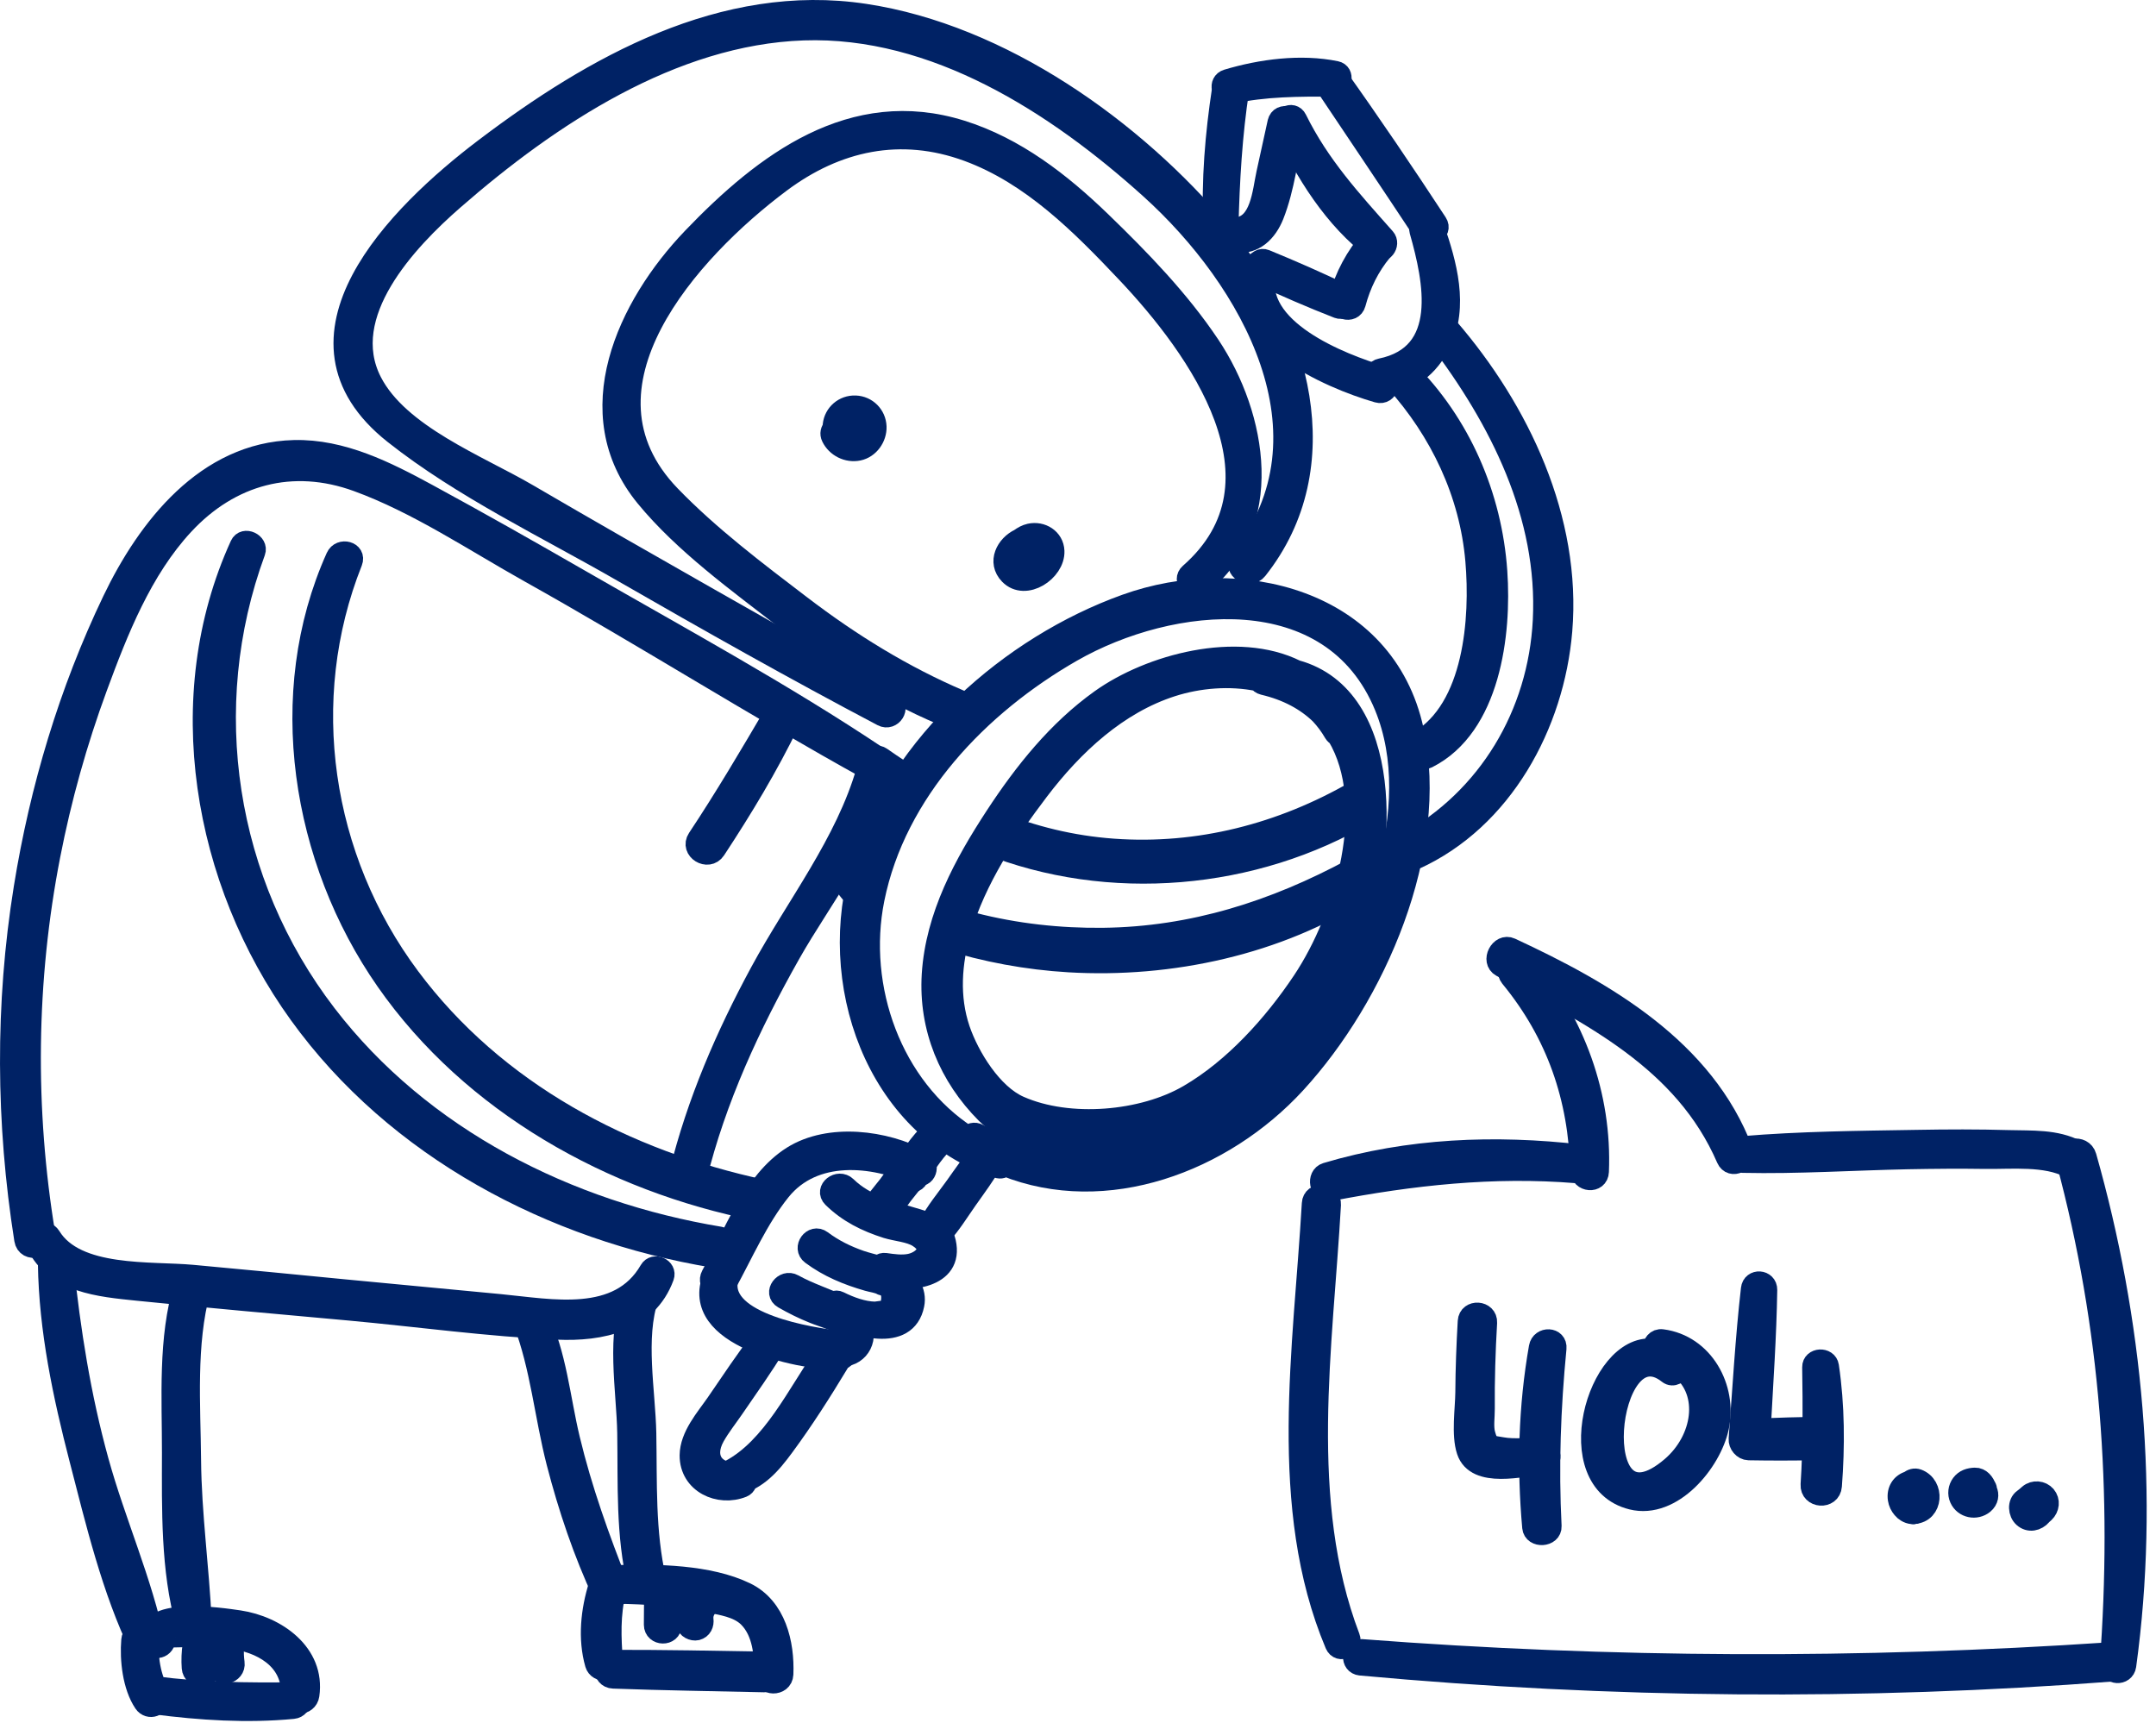 <?xml version="1.0" encoding="UTF-8" standalone="no"?><!DOCTYPE svg PUBLIC "-//W3C//DTD SVG 1.1//EN" "http://www.w3.org/Graphics/SVG/1.1/DTD/svg11.dtd"><svg width="100%" height="100%" viewBox="0 0 209 167" version="1.1" xmlns="http://www.w3.org/2000/svg" xmlns:xlink="http://www.w3.org/1999/xlink" xml:space="preserve" xmlns:serif="http://www.serif.com/" style="fill-rule:evenodd;clip-rule:evenodd;stroke-linejoin:round;stroke-miterlimit:2;"><g><path d="M150.854,130.714c0.109,-1.081 -1.469,-1.143 -1.648,-0.109c-1.019,5.784 -1.166,11.623 -0.645,17.469c0.093,1.019 1.866,0.918 1.819,-0.116c-0.295,-5.784 -0.086,-11.491 0.474,-17.244Z" style="fill:#002265;fill-rule:nonzero;stroke:#002265;stroke-width:2px;"/><path d="M149.564,140.393c-1.268,-0.062 -2.737,0.156 -3.965,-0.07c-0.996,-0.186 -1.307,-0.039 -1.641,-1.283c-0.202,-0.73 -0.046,-1.71 -0.054,-2.456c-0.023,-2.798 0.062,-5.582 0.225,-8.366c0.062,-1.166 -1.749,-1.29 -1.819,-0.124c-0.132,2.294 -0.218,4.587 -0.233,6.888c-0.016,1.618 -0.397,4.097 0.124,5.668c0.887,2.69 5.396,1.461 7.456,1.283c0.886,-0.078 0.77,-1.493 -0.093,-1.54Z" style="fill:#002265;fill-rule:nonzero;stroke:#002265;stroke-width:2px;"/><path d="M162.026,142.205c-8.466,7.245 -6.352,-13.847 -0.311,-9.042c0.459,0.365 1.057,-0.023 1.19,-0.498c2.899,2.341 2.184,6.912 -0.879,9.54Zm-0.902,-12.346c-0.575,-0.078 -0.909,0.42 -0.909,0.91c-5.404,-0.529 -9.159,12.82 -2.022,14.584c3.911,0.972 7.681,-3.591 8.412,-6.997c0.809,-3.793 -1.469,-7.975 -5.481,-8.497Z" style="fill:#002265;fill-rule:nonzero;stroke:#002265;stroke-width:2px;"/><path d="M176.098,138.349c-1.812,0.031 -3.631,0.077 -5.442,0.155c0.241,-4.486 0.559,-8.972 0.629,-13.457c0.016,-0.987 -1.415,-1.089 -1.523,-0.101c-0.552,4.827 -0.817,9.694 -1.19,14.538c-0.039,0.528 0.397,1.065 0.941,1.08c2.153,0.039 4.291,0.031 6.437,0.008c1.431,-0.016 1.586,-2.247 0.148,-2.223Z" style="fill:#002265;fill-rule:nonzero;stroke:#002265;stroke-width:2px;"/><path d="M177.264,132.44c-0.132,-0.871 -1.578,-0.809 -1.563,0.101c0.055,3.81 0.094,7.58 -0.155,11.382c-0.078,1.29 1.912,1.43 2.006,0.132c0.295,-3.848 0.279,-7.79 -0.288,-11.615Z" style="fill:#002265;fill-rule:nonzero;stroke:#002265;stroke-width:2px;"/><path d="M185.606,146.737l-0.07,0l-0.008,0.008l0.078,-0.008Z" style="fill:#002265;fill-rule:nonzero;stroke:#002265;stroke-width:2px;"/><path d="M185.497,146.745l0.031,-0c-0.078,-0 -0.093,-0 -0.031,-0Z" style="fill:#002265;fill-rule:nonzero;stroke:#002265;stroke-width:2px;"/><path d="M185.334,145.011l-0.008,0.008l0.008,-0.008Z" style="fill:#002265;fill-rule:nonzero;stroke:#002265;stroke-width:2px;"/><path d="M185.901,143.41c-0.287,-0.109 -0.598,-0.016 -0.816,0.186c-0.762,0.202 -1.213,0.894 -1.081,1.742c0.047,0.326 0.21,0.661 0.428,0.909c0.101,0.125 0.233,0.234 0.373,0.319c0.163,0.101 0.358,0.171 0.552,0.187l0.179,-0.016c1.835,-0.093 1.982,-2.729 0.365,-3.327Z" style="fill:#002265;fill-rule:nonzero;stroke:#002265;stroke-width:2px;"/><path d="M185.303,144.871l0.007,0.024l-0.007,-0.024Z" style="fill:#002265;fill-rule:nonzero;stroke:#002265;stroke-width:2px;"/><path d="M192.611,144.498c-0.008,-0.124 -0.039,-0.249 -0.109,-0.365l0.015,0.093c-0.132,-0.459 -0.536,-0.972 -1.073,-0.948c-0.513,0.023 -0.979,0.155 -1.298,0.583c-0.303,0.404 -0.373,0.948 -0.163,1.407c0.404,0.902 1.57,1.127 2.317,0.513c0.451,-0.381 0.497,-0.879 0.311,-1.283Z" style="fill:#002265;fill-rule:nonzero;stroke:#002265;stroke-width:2px;"/><path d="M198.309,145.003c-0.396,-0.466 -1.15,-0.536 -1.625,-0.124c-0.171,0.148 -0.334,0.303 -0.52,0.428c-0.591,0.412 -0.498,1.345 -0.016,1.78c0.56,0.505 1.298,0.342 1.765,-0.202c0.07,-0.086 0.186,-0.179 0.272,-0.257c0.451,-0.427 0.544,-1.135 0.124,-1.625Z" style="fill:#002265;fill-rule:nonzero;stroke:#002265;stroke-width:2px;"/><path d="M129.436,159.402c0.388,0.933 1.757,0.248 1.399,-0.677c-5.022,-13.185 -2.62,-28.205 -1.843,-41.935c0.07,-1.158 -1.733,-1.283 -1.795,-0.117c-0.801,13.971 -3.351,29.427 2.239,42.729Z" style="fill:#002265;fill-rule:nonzero;stroke:#002265;stroke-width:2px;"/><path d="M200.307,112.491c4.338,16.108 5.474,32.287 4.237,48.885c-0.077,0.996 1.4,1.073 1.54,0.101c2.254,-16.388 0.653,-33.484 -3.849,-49.359c-0.342,-1.205 -2.262,-0.856 -1.928,0.373Z" style="fill:#002265;fill-rule:nonzero;stroke:#002265;stroke-width:2px;"/><path d="M131.885,161.431c24.24,2.231 48.667,2.441 72.955,0.575c1.174,-0.085 0.801,-1.873 -0.358,-1.796c-24.163,1.625 -48.349,1.54 -72.496,-0.311c-0.988,-0.07 -1.089,1.439 -0.101,1.532Z" style="fill:#002265;fill-rule:nonzero;stroke:#002265;stroke-width:2px;"/><path d="M145.536,93.716c8.653,4.664 17.718,9.057 21.847,18.612c0.451,1.026 1.943,0.272 1.555,-0.755c-3.732,-9.896 -13.349,-15.42 -22.484,-19.665c-1.034,-0.481 -1.928,1.26 -0.918,1.808Z" style="fill:#002265;fill-rule:nonzero;stroke:#002265;stroke-width:2px;"/><path d="M146.423,94.751c4.478,5.456 6.624,11.684 6.787,18.719c0.023,1.112 1.71,1.268 1.757,0.117c0.303,-7.37 -2.317,-14.488 -7.044,-20.112c-0.816,-0.971 -2.301,0.299 -1.5,1.276Z" style="fill:#002265;fill-rule:nonzero;stroke:#002265;stroke-width:2px;"/><path d="M128.915,115.445c7.93,-1.531 15.836,-2.402 23.914,-1.741c1.127,0.085 1.516,-1.625 0.365,-1.757c-8.264,-0.949 -16.621,-0.63 -24.629,1.764c-0.941,0.288 -0.661,1.928 0.35,1.734Z" style="fill:#002265;fill-rule:nonzero;stroke:#002265;stroke-width:2px;"/><path d="M168.93,112.701c5.333,0.116 10.69,-0.241 16.023,-0.35c2.511,-0.047 5.022,-0.07 7.533,-0.031c2.55,0.031 5.816,-0.327 8.14,0.886c1.034,0.544 1.695,-1.151 0.669,-1.687c-2.022,-1.057 -4.338,-0.902 -6.562,-0.964c-2.97,-0.086 -5.94,-0.078 -8.902,-0.023c-5.628,0.093 -11.327,0.14 -16.94,0.614c-0.871,0.078 -0.855,1.539 0.039,1.555Z" style="fill:#002265;fill-rule:nonzero;stroke:#002265;stroke-width:2px;"/><path d="M118.365,22.587c-8.451,-10.091 -21.31,-19.222 -34.527,-21.222c-13.729,-2.078 -26.324,5.037 -36.883,13.043c-8.343,6.327 -20.505,18.35 -8.766,27.646c6.648,5.264 14.793,9.132 22.124,13.356c8.334,4.798 16.715,9.524 25.22,14.005c0.918,0.484 1.781,-0.858 0.863,-1.383c-11.762,-6.717 -23.58,-13.328 -35.28,-20.157c-4.735,-2.766 -12.45,-5.72 -15.089,-10.871c-3.349,-6.54 3.402,-13.674 7.933,-17.629c9.302,-8.122 21.197,-16.018 33.923,-16.457c12.743,-0.439 24.521,7.169 33.633,15.389c9.71,8.767 18.324,23.796 8.738,35.898c-0.762,0.961 0.863,1.96 1.617,1.01c7.977,-10.053 4.035,-23.627 -3.506,-32.628Z" style="fill:#002265;fill-rule:nonzero;stroke:#002265;stroke-width:2px;"/><path d="M127.337,99.639c-7.106,10.302 -20.603,16.887 -32.482,10.31c-0.404,-0.226 -0.793,-0.078 -1.019,0.202c-7.37,-4.751 -10.829,-14.386 -9.096,-22.993c2.107,-10.446 10.177,-18.83 19.172,-23.982c9.609,-5.497 25.197,-7.151 30.313,5.297c4.066,9.905 -1.198,22.914 -6.888,31.166Zm9.686,-28.825c-2.759,-12.768 -16.917,-16.162 -27.894,-12.213c-11.226,4.035 -21.901,13.502 -25.555,25.061c-3.584,11.357 1.205,25.54 13.123,29.544c0.319,0.109 0.56,0.008 0.716,-0.179c9.78,3.926 21.146,-0.342 28.182,-8.007c7.767,-8.46 13.94,-22.586 11.428,-34.206Z" style="fill:#002265;fill-rule:nonzero;stroke:#002265;stroke-width:2px;"/><path d="M126.264,95.123c-2.822,4.228 -6.679,8.489 -11.025,11.016c-4.454,2.605 -11.583,3.234 -16.411,1.104c-2.659,-1.166 -4.883,-4.789 -5.792,-7.449c-1.058,-3.125 -0.817,-6.45 0.101,-9.581c1.446,-4.948 4.493,-9.56 7.549,-13.58c3.366,-4.431 7.658,-8.408 12.913,-10.096c2.62,-0.84 5.621,-1.09 8.396,-0.517c0.094,0.164 0.249,0.296 0.482,0.351c2.341,0.55 4.136,1.549 5.497,2.857c0.505,0.536 0.956,1.138 1.345,1.813c0.093,0.154 0.21,0.241 0.326,0.296c3.911,6.549 0.856,17.444 -3.381,23.786Zm-0.622,-30.147c-5.715,-2.845 -14.165,-0.573 -18.962,2.858c-4.144,2.963 -7.394,7.016 -10.208,11.322c-2.993,4.583 -5.761,9.648 -6.119,15.311c-0.318,5.194 1.664,9.892 5.24,13.476c3.172,3.172 9.921,3.211 13.994,2.674c9.656,-1.259 18.014,-11.227 21.683,-20.116c3.219,-7.778 3.88,-22.911 -5.628,-25.525Z" style="fill:#002265;fill-rule:nonzero;stroke:#002265;stroke-width:2px;"/><path d="M87.975,112.623c-0.731,0.645 -1.291,1.555 -1.89,2.332c-0.552,0.723 -1.244,1.423 -1.563,2.286c-0.225,0.591 0.599,1.166 1.097,0.809c0.77,-0.545 1.283,-1.454 1.85,-2.193c0.568,-0.746 1.283,-1.508 1.695,-2.356c0.373,-0.769 -0.552,-1.43 -1.189,-0.878Z" style="fill:#002265;fill-rule:nonzero;stroke:#002265;stroke-width:2px;"/><path d="M89.366,112.467c-3.553,-1.904 -8.964,-2.62 -12.556,-0.365c-3.832,2.41 -5.768,7.751 -7.845,11.522c-0.52,0.933 0.841,1.936 1.361,0.987c1.671,-3.032 3.149,-6.468 5.334,-9.181c3.203,-3.981 8.933,-3.468 13.17,-1.524c0.917,0.412 1.376,-0.98 0.536,-1.439Z" style="fill:#002265;fill-rule:nonzero;stroke:#002265;stroke-width:2px;"/><path d="M81.358,130.007c-2.659,-0.303 -11.63,-1.671 -10.814,-5.909c0.156,-0.84 -1.119,-1.081 -1.415,-0.334c-2.371,5.877 8.288,7.914 12.043,8.093c1.189,0.054 1.384,-1.718 0.186,-1.85Z" style="fill:#002265;fill-rule:nonzero;stroke:#002265;stroke-width:2px;"/><path d="M83.582,128.623c-0.32,-0.995 -1.151,-1.625 -2.061,-2.06c-1.531,-0.731 -3.118,-1.213 -4.609,-2.045c-0.926,-0.521 -1.922,0.817 -0.98,1.353c0.948,0.544 1.928,1.034 2.946,1.438c0.514,0.21 1.05,0.366 1.562,0.575c0.359,0.125 0.709,0.288 1.027,0.506c0.786,0.474 0.77,0.979 -0.023,1.516c-0.855,-0.101 -1.228,1.298 -0.35,1.508c1.695,0.396 3.039,-1.112 2.488,-2.791Z" style="fill:#002265;fill-rule:nonzero;stroke:#002265;stroke-width:2px;"/><path d="M88.604,126.477c0.265,-1.283 -0.521,-2.402 -1.586,-3.032c-1.088,-0.645 -2.433,-0.831 -3.623,-1.236c-1.36,-0.474 -2.604,-1.089 -3.755,-1.952c-0.863,-0.645 -1.85,0.716 -0.987,1.353c1.664,1.236 3.498,1.99 5.48,2.559c0.413,0.123 0.972,0.178 1.346,0.396c0.948,0.217 1.182,1.033 0.707,2.441c-0.45,0.062 -0.901,0.124 -1.352,0.179c-1.205,-0.024 -2.426,-0.482 -3.491,-1.011c-0.692,-0.349 -1.337,0.832 -0.645,1.213c2.122,1.181 7.16,2.829 7.906,-0.91Z" style="fill:#002265;fill-rule:nonzero;stroke:#002265;stroke-width:2px;"/><path d="M91.667,120.421c-0.311,-1.369 -1.477,-1.858 -2.713,-2.224c-2.457,-0.738 -5.015,-1.314 -6.911,-3.164c-0.77,-0.746 -2.099,0.295 -1.322,1.057c1.508,1.47 3.234,2.325 5.232,2.962c0.933,0.288 2.224,0.366 3.04,0.879c1.804,1.128 0.428,2.395 -0.84,2.62c-0.746,0.14 -1.586,0.023 -2.332,-0.086c-0.886,-0.116 -0.996,1.214 -0.133,1.369c2.294,0.42 6.78,0.163 5.979,-3.413Z" style="fill:#002265;fill-rule:nonzero;stroke:#002265;stroke-width:2px;"/><path d="M95.166,111.589c-0.918,1.073 -1.726,2.247 -2.542,3.397c-0.879,1.229 -1.897,2.442 -2.597,3.779c-0.373,0.723 0.552,1.648 1.19,0.972c0.956,-1.027 1.71,-2.271 2.518,-3.421c0.879,-1.244 1.796,-2.48 2.558,-3.802c0.389,-0.684 -0.56,-1.578 -1.127,-0.925Z" style="fill:#002265;fill-rule:nonzero;stroke:#002265;stroke-width:2px;"/><path d="M90.898,109.117c-1.345,1.174 -2.488,2.62 -3.281,4.229c-0.451,0.925 0.878,1.788 1.376,0.863c0.793,-1.493 1.749,-2.799 2.97,-3.965c0.723,-0.692 -0.311,-1.78 -1.065,-1.127Z" style="fill:#002265;fill-rule:nonzero;stroke:#002265;stroke-width:2px;"/><path d="M71.127,136.522c1.376,-2.014 2.806,-4.003 4.066,-6.096c0.497,-0.831 -0.677,-1.507 -1.244,-0.777c-1.601,2.052 -3.04,4.246 -4.516,6.391c-1.003,1.446 -2.535,3.164 -2.551,5.045c-0.015,2.706 2.83,3.996 5.108,3.079c0.684,-0.272 0.396,-1.501 -0.35,-1.423c-2.27,0.233 -3.576,-1.329 -2.364,-3.498c0.537,-0.949 1.237,-1.827 1.851,-2.721Z" style="fill:#002265;fill-rule:nonzero;stroke:#002265;stroke-width:2px;"/><path d="M79.936,131.344c-2.613,3.724 -5.046,9.01 -9.19,11.187c-0.785,0.412 -0.295,1.594 0.545,1.415c2.114,-0.435 3.467,-2.045 4.695,-3.716c1.905,-2.581 3.639,-5.302 5.295,-8.047c0.536,-0.878 -0.762,-1.671 -1.345,-0.839Z" style="fill:#002265;fill-rule:nonzero;stroke:#002265;stroke-width:2px;"/><path d="M85.168,73.395c-9.291,-6.213 -19.18,-11.58 -28.866,-17.155c-4.93,-2.837 -9.879,-5.642 -14.878,-8.356c-3.976,-2.159 -8.272,-4.338 -12.915,-4.224c-8.522,0.207 -14.208,7.499 -17.587,14.548c-4.213,8.791 -7.045,18.244 -8.593,27.858c-1.822,11.322 -1.738,22.794 0.051,34.114c0.206,1.298 2.2,0.808 1.987,-0.482c-2.012,-12.175 -1.878,-24.666 0.485,-36.778c1.08,-5.539 2.605,-10.996 4.556,-16.292c2.026,-5.504 4.343,-11.384 8.393,-15.75c4.525,-4.879 10.554,-6.503 16.836,-4.215c5.839,2.126 11.3,5.808 16.704,8.831c11.11,6.213 21.878,13.049 33.018,19.199c0.863,0.475 1.632,-0.748 0.809,-1.298Z" style="fill:#002265;fill-rule:nonzero;stroke:#002265;stroke-width:2px;"/><path d="M62.98,123.142c-2.993,5.185 -9.54,3.786 -14.496,3.312c-5.076,-0.475 -10.153,-0.957 -15.23,-1.446c-4.855,-0.475 -9.71,-0.948 -14.568,-1.392c-4.049,-0.381 -11.311,0.288 -13.783,-3.747c-0.525,-0.855 -1.808,-0.163 -1.373,0.746c1.801,3.756 6.126,4.105 9.819,4.486c6.837,0.692 13.685,1.299 20.529,1.92c6.692,0.614 13.431,1.555 20.146,1.851c4.229,0.186 8.715,-0.73 10.324,-5.108c0.295,-0.809 -0.941,-1.361 -1.368,-0.622Z" style="fill:#002265;fill-rule:nonzero;stroke:#002265;stroke-width:2px;"/><path d="M73.981,115.36c-13.38,-2.854 -25.959,-9.493 -34.255,-20.62c-8.612,-11.549 -10.917,-26.871 -5.587,-40.277c0.389,-0.981 -1.133,-1.381 -1.547,-0.46c-5.962,13.259 -3.349,29.344 4.841,41.082c8.311,11.909 21.877,19.482 35.957,22.257c1.29,0.257 1.904,-1.703 0.591,-1.982Z" style="fill:#002265;fill-rule:nonzero;stroke:#002265;stroke-width:2px;"/><path d="M69.79,119.915c-14.74,-2.441 -28.93,-9.562 -38.151,-21.569c-9.819,-12.787 -12.463,-29.742 -6.91,-44.859c0.304,-0.827 -1.061,-1.467 -1.435,-0.647c-6.733,14.739 -3.604,32.556 5.715,45.473c9.405,13.043 24.533,20.997 40.19,23.585c1.299,0.21 1.904,-1.765 0.591,-1.983Z" style="fill:#002265;fill-rule:nonzero;stroke:#002265;stroke-width:2px;"/><path d="M84.017,74.66c-2.03,7.085 -6.833,13.138 -10.309,19.566c-3.35,6.191 -6.141,12.636 -7.828,19.485c-0.257,1.05 1.36,1.54 1.624,0.482c1.89,-7.681 5.209,-14.818 9.081,-21.69c3.141,-5.577 7.79,-11.162 8.793,-17.63c0.123,-0.785 -1.152,-0.95 -1.361,-0.213Z" style="fill:#002265;fill-rule:nonzero;stroke:#002265;stroke-width:2px;"/><path d="M15.002,159.262c-1.229,-5.948 -3.837,-11.74 -5.458,-17.617c-1.739,-6.29 -2.728,-12.602 -3.413,-19.094c-0.096,-0.894 -1.47,-0.987 -1.456,-0.023c0.094,6.391 1.447,12.75 3.041,18.915c1.571,6.079 3.141,12.695 5.891,18.355c0.384,0.793 1.564,0.28 1.395,-0.536Z" style="fill:#002265;fill-rule:nonzero;stroke:#002265;stroke-width:2px;"/><path d="M18.492,141.544c-0.048,-5.349 -0.508,-11.242 0.902,-16.443c0.268,-0.995 -1.23,-1.438 -1.533,-0.458c-1.565,5.107 -1.154,10.922 -1.162,16.209c-0.008,5.395 -0.13,11.327 1.341,16.567c0.22,0.785 1.527,0.723 1.486,-0.163c-0.243,-5.256 -0.986,-10.433 -1.034,-15.712Z" style="fill:#002265;fill-rule:nonzero;stroke:#002265;stroke-width:2px;"/><path d="M59.955,153.82c-1.858,-4.704 -3.552,-9.392 -4.734,-14.321c-0.956,-3.98 -1.275,-8.194 -3.087,-11.918c-0.365,-0.762 -1.718,-0.272 -1.407,0.544c1.687,4.394 2.076,9.112 3.242,13.652c1.135,4.385 2.597,8.739 4.517,12.843c0.467,0.996 1.858,0.179 1.469,-0.8Z" style="fill:#002265;fill-rule:nonzero;stroke:#002265;stroke-width:2px;"/><path d="M63.578,153.151c-1.073,-4.633 -0.87,-9.469 -0.956,-14.196c-0.078,-4.035 -1.112,-9.314 0.233,-13.17c0.327,-0.932 -1.057,-1.29 -1.438,-0.428c-1.718,3.873 -0.653,9.446 -0.583,13.567c0.078,4.874 -0.163,9.881 1.003,14.655c0.272,1.119 1.998,0.699 1.741,-0.428Z" style="fill:#002265;fill-rule:nonzero;stroke:#002265;stroke-width:2px;"/><path d="M23.179,157.108c-1.746,-0.256 -9.534,-1.446 -8.592,2.092c0.246,0.925 1.513,0.552 1.408,-0.35c-0.034,-0.296 5.589,-0.117 6.278,-0.031c3.051,0.365 6.06,1.998 5.979,5.473c-0.027,1.127 1.557,1.096 1.71,0.031c0.586,-4.043 -3.192,-6.678 -6.783,-7.215Z" style="fill:#002265;fill-rule:nonzero;stroke:#002265;stroke-width:2px;"/><path d="M28.441,164.082c-4.512,0.054 -8.934,0.008 -13.418,-0.583c-1.074,-0.14 -1.103,1.555 -0.033,1.695c4.43,0.575 8.961,0.87 13.42,0.443c0.969,-0.093 1.058,-1.571 0.031,-1.555Z" style="fill:#002265;fill-rule:nonzero;stroke:#002265;stroke-width:2px;"/><path d="M15.375,164.533c-0.177,-0.886 -0.564,-1.718 -0.755,-2.605c-0.208,-0.956 -0.272,-1.928 -0.331,-2.899c-0.06,-0.98 -1.453,-1.027 -1.534,-0.032c-0.157,1.897 0.118,4.463 1.205,6.08c0.473,0.708 1.594,0.342 1.415,-0.544Z" style="fill:#002265;fill-rule:nonzero;stroke:#002265;stroke-width:2px;"/><path d="M72.285,154.395c-3.56,-1.726 -8.652,-1.788 -12.493,-1.672c-1.119,0.039 -1.174,1.742 -0.039,1.75c2.986,0.039 5.924,0.249 8.855,0.839c1.322,0.265 2.947,0.475 3.95,1.485c1.383,1.384 1.594,3.646 1.524,5.473c-0.056,1.174 1.772,1.213 1.827,0.039c0.124,-2.985 -0.7,-6.499 -3.624,-7.914Z" style="fill:#002265;fill-rule:nonzero;stroke:#002265;stroke-width:2px;"/><path d="M58.058,153.695c-0.761,2.41 -1.057,5.155 -0.349,7.619c0.256,0.879 1.757,0.824 1.679,-0.186c-0.179,-2.403 -0.272,-4.587 0.311,-6.951c0.256,-1.065 -1.306,-1.539 -1.641,-0.482Z" style="fill:#002265;fill-rule:nonzero;stroke:#002265;stroke-width:2px;"/><path d="M74.127,161.112c-4.873,-0.085 -9.763,-0.179 -14.638,-0.171c-1.127,0 -1.166,1.718 -0.039,1.757c4.882,0.179 9.765,0.249 14.639,0.358c1.252,0.031 1.298,-1.928 0.038,-1.944Z" style="fill:#002265;fill-rule:nonzero;stroke:#002265;stroke-width:2px;"/><path d="M65.048,154.247c-0.024,-1.018 -1.571,-1.057 -1.594,-0.031c-0.023,1.096 -0.039,2.193 -0.039,3.289c0,1.073 1.672,1.111 1.672,0.031c-0,-1.096 -0.016,-2.193 -0.039,-3.289Z" style="fill:#002265;fill-rule:nonzero;stroke:#002265;stroke-width:2px;"/><path d="M68.997,154.224c-0.334,-0.35 -0.801,-0.295 -1.158,-0.031c-1.026,0.746 -1.431,1.982 -1.299,3.211c0.055,0.443 0.615,0.707 1.011,0.614c0.482,-0.125 0.676,-0.568 0.614,-1.019c-0.077,-0.653 0.288,-1.236 0.793,-1.617c0.35,-0.264 0.318,-0.855 0.039,-1.158Z" style="fill:#002265;fill-rule:nonzero;stroke:#002265;stroke-width:2px;"/><path d="M19.303,157.287c-0.575,1.376 -0.795,2.908 -0.687,4.393c0.079,1.096 1.799,1.158 1.736,0.031c-0.076,-1.369 0.06,-2.667 0.392,-3.996c0.237,-0.957 -1.074,-1.306 -1.441,-0.428Z" style="fill:#002265;fill-rule:nonzero;stroke:#002265;stroke-width:2px;"/><path d="M21.334,157.87c-0.368,1.236 -0.427,2.449 -0.268,3.724c0.134,1.073 1.796,0.676 1.646,-0.396c-0.133,-0.957 -0.076,-1.944 0.124,-2.885c0.207,-0.972 -1.209,-1.422 -1.502,-0.443Z" style="fill:#002265;fill-rule:nonzero;stroke:#002265;stroke-width:2px;"/><path d="M99.831,51.753c-0.343,0.075 -0.677,0.256 -0.996,0.491c-1.29,0.611 -2.153,2.235 -0.979,3.447c1.539,1.594 4.408,-0.328 4.33,-2.264c-0.046,-1.215 -1.22,-1.926 -2.355,-1.674Z" style="fill:#002265;fill-rule:nonzero;stroke:#002265;stroke-width:2px;"/><path d="M82.921,39.341c-1.112,-0.043 -2.052,0.767 -2.169,1.871c-0.008,0.093 0,0.184 0,0.276c-0.203,0.226 -0.304,0.552 -0.14,0.88c0.459,0.955 1.555,1.508 2.597,1.293c1.042,-0.215 1.772,-1.254 1.733,-2.301c-0.046,-1.104 -0.91,-1.977 -2.021,-2.019Z" style="fill:#002265;fill-rule:nonzero;stroke:#002265;stroke-width:2px;"/><path d="M117.269,33.475c-2.939,-4.398 -6.733,-8.308 -10.519,-11.972c-3.903,-3.773 -8.311,-7.209 -13.559,-8.849c-10.573,-3.307 -19.071,3.117 -26.06,10.405c-6.32,6.597 -11.21,16.988 -4.54,25.119c3.716,4.523 8.941,8.285 13.551,11.862c5.045,3.91 10.418,7.413 16.381,9.736c1.197,0.465 1.71,-1.4 0.559,-1.887c-5.566,-2.378 -10.627,-5.512 -15.432,-9.179c-4.33,-3.301 -8.871,-6.732 -12.664,-10.655c-10.185,-10.533 1.896,-23.801 10.651,-30.354c5.449,-4.082 11.669,-5.439 18.192,-3.042c6.173,2.269 10.969,7.105 15.393,11.787c6.904,7.301 16.264,20.25 6.111,29.15c-0.747,0.655 0.28,1.716 1.042,1.112c7.315,-5.839 5.496,-16.32 0.894,-23.233Z" style="fill:#002265;fill-rule:nonzero;stroke:#002265;stroke-width:2px;"/><path d="M123.869,11.869c-0.358,1.643 -0.723,3.286 -1.081,4.929c-0.396,1.794 -0.575,5.103 -2.977,5.276c-0.918,0.066 -0.933,1.303 -0.023,1.417c1.803,0.231 3.039,-1.027 3.677,-2.616c1.049,-2.65 1.391,-5.753 2.006,-8.531c0.233,-1.041 -1.369,-1.524 -1.602,-0.475Z" style="fill:#002265;fill-rule:nonzero;stroke:#002265;stroke-width:2px;"/><path d="M118.497,8.578c-0.676,4.438 -1.057,8.927 -0.847,13.418c0.046,0.891 1.383,0.94 1.407,0.028c0.109,-4.506 0.365,-8.954 1.049,-13.414c0.156,-1.017 -1.454,-1.044 -1.609,-0.032Z" style="fill:#002265;fill-rule:nonzero;stroke:#002265;stroke-width:2px;"/><path d="M129.506,6.916c-3.413,-0.696 -7.238,-0.19 -10.55,0.8c-0.856,0.258 -0.552,1.555 0.334,1.362c3.39,-0.734 6.562,-0.714 9.99,-0.717c0.793,-0.001 1.073,-1.274 0.226,-1.445Z" style="fill:#002265;fill-rule:nonzero;stroke:#002265;stroke-width:2px;"/><path d="M139.301,21.61c-3.179,-4.85 -6.429,-9.657 -9.795,-14.375c-0.529,-0.738 -1.789,-0.094 -1.268,0.685c3.227,4.815 6.461,9.619 9.656,14.451c0.568,0.851 1.975,0.102 1.407,-0.761Z" style="fill:#002265;fill-rule:nonzero;stroke:#002265;stroke-width:2px;"/><path d="M134.264,23.081c-3.281,-3.697 -6.352,-7.031 -8.568,-11.53c-0.404,-0.821 -1.601,-0.149 -1.236,0.67c1.975,4.399 4.921,9.109 8.863,11.999c0.699,0.511 1.477,-0.529 0.941,-1.139Z" style="fill:#002265;fill-rule:nonzero;stroke:#002265;stroke-width:2px;"/><path d="M132.887,23.156c-1.461,1.704 -2.511,3.624 -3.086,5.798c-0.264,1.029 1.314,1.505 1.594,0.472c0.497,-1.876 1.345,-3.607 2.589,-5.103c0.645,-0.778 -0.42,-1.95 -1.097,-1.167Z" style="fill:#002265;fill-rule:nonzero;stroke:#002265;stroke-width:2px;"/><path d="M130.299,28.566c-2.504,-1.209 -5.069,-2.332 -7.635,-3.385c-0.801,-0.327 -1.423,1.031 -0.63,1.396c2.519,1.166 5.085,2.285 7.674,3.294c0.754,0.292 1.321,-0.95 0.591,-1.305Z" style="fill:#002265;fill-rule:nonzero;stroke:#002265;stroke-width:2px;"/><path d="M134.022,36.473c-4.058,-1.199 -12.718,-4.588 -11.296,-10.137c0.233,-0.897 -1.08,-1.288 -1.376,-0.41c-2.223,6.528 7.448,10.743 12.206,12.115c1.011,0.291 1.477,-1.269 0.466,-1.568Z" style="fill:#002265;fill-rule:nonzero;stroke:#002265;stroke-width:2px;"/><path d="M139.006,22.047c-0.295,-0.843 -1.625,-0.554 -1.376,0.336c1.376,4.832 2.876,12.012 -3.786,13.364c-0.832,0.168 -0.684,1.472 0.155,1.47c2.558,-0.005 4.564,-1.723 5.652,-3.961c1.742,-3.561 0.575,-7.688 -0.645,-11.209Z" style="fill:#002265;fill-rule:nonzero;stroke:#002265;stroke-width:2px;"/><path d="M145.117,55.404c-0.506,-7.31 -3.538,-14.336 -8.754,-19.51c-0.7,-0.693 -1.781,0.312 -1.12,1.046c4.362,4.846 7.246,10.875 7.806,17.42c0.482,5.584 -0.125,14.339 -5.544,17.505c-1.026,0.598 -0.186,2.156 0.879,1.62c6.064,-3.063 7.16,-12.031 6.733,-18.081Z" style="fill:#002265;fill-rule:nonzero;stroke:#002265;stroke-width:2px;"/><path d="M140.397,31.764c-0.606,-0.7 -1.57,0.258 -1.033,0.967c6.017,7.896 10.744,17.221 10.223,27.415c-0.467,9.084 -5.31,17.248 -13.294,21.634c-1.003,0.551 -0.187,2.008 0.831,1.545c8.545,-3.87 13.528,-13.089 14.29,-22.17c0.902,-10.79 -4.105,-21.388 -11.017,-29.391Z" style="fill:#002265;fill-rule:nonzero;stroke:#002265;stroke-width:2px;"/><path d="M131.387,76.692c-7.152,4.12 -15.184,6.208 -23.463,5.609c-4.066,-0.294 -7.821,-1.238 -11.382,-2.666c-0.093,0.792 -0.389,1.553 -0.886,2.165c11.809,4.722 25.896,3.526 36.882,-2.994c1.329,-0.788 0.202,-2.889 -1.151,-2.114Z" style="fill:#002265;fill-rule:nonzero;stroke:#002265;stroke-width:2px;"/><path d="M88.931,75.721c-1.174,-0.729 -2.34,-1.489 -3.499,-2.305c-0.762,-0.543 -1.749,0.633 -1.049,1.281c1.096,1.024 2.254,1.959 3.459,2.819c0.202,-0.683 0.56,-1.311 1.089,-1.795Z" style="fill:#002265;fill-rule:nonzero;stroke:#002265;stroke-width:2px;"/><path d="M84.258,85.443c-0.66,-0.6 -1.174,-1.28 -1.43,-2.064c-0.351,-1.055 -1.805,-0.677 -1.656,0.405c0.218,1.662 1.182,2.879 2.457,3.824c0.022,-0.767 0.233,-1.522 0.629,-2.165Z" style="fill:#002265;fill-rule:nonzero;stroke:#002265;stroke-width:2px;"/><path d="M131.138,84.208c-7.588,4.093 -15.525,6.637 -24.209,6.735c-4.23,0.048 -8.482,-0.422 -12.587,-1.474c-0.622,-0.161 -1.376,-0.344 -2.185,-0.557c0.008,0.745 -0.163,1.491 -0.505,2.142c3.879,1.22 7.914,1.966 11.972,2.206c9.804,0.58 20.3,-1.665 28.603,-7.048c1.212,-0.789 0.217,-2.71 -1.089,-2.004Z" style="fill:#002265;fill-rule:nonzero;stroke:#002265;stroke-width:2px;"/><path d="M75.107,69.104c-2.417,4.11 -4.835,8.219 -7.478,12.193c-0.723,1.09 1.011,2.164 1.725,1.074c2.628,-3.995 5.093,-8.074 7.177,-12.381c0.458,-0.947 -0.863,-1.833 -1.424,-0.886Z" style="fill:#002265;fill-rule:nonzero;stroke:#002265;stroke-width:2px;"/></g></svg>